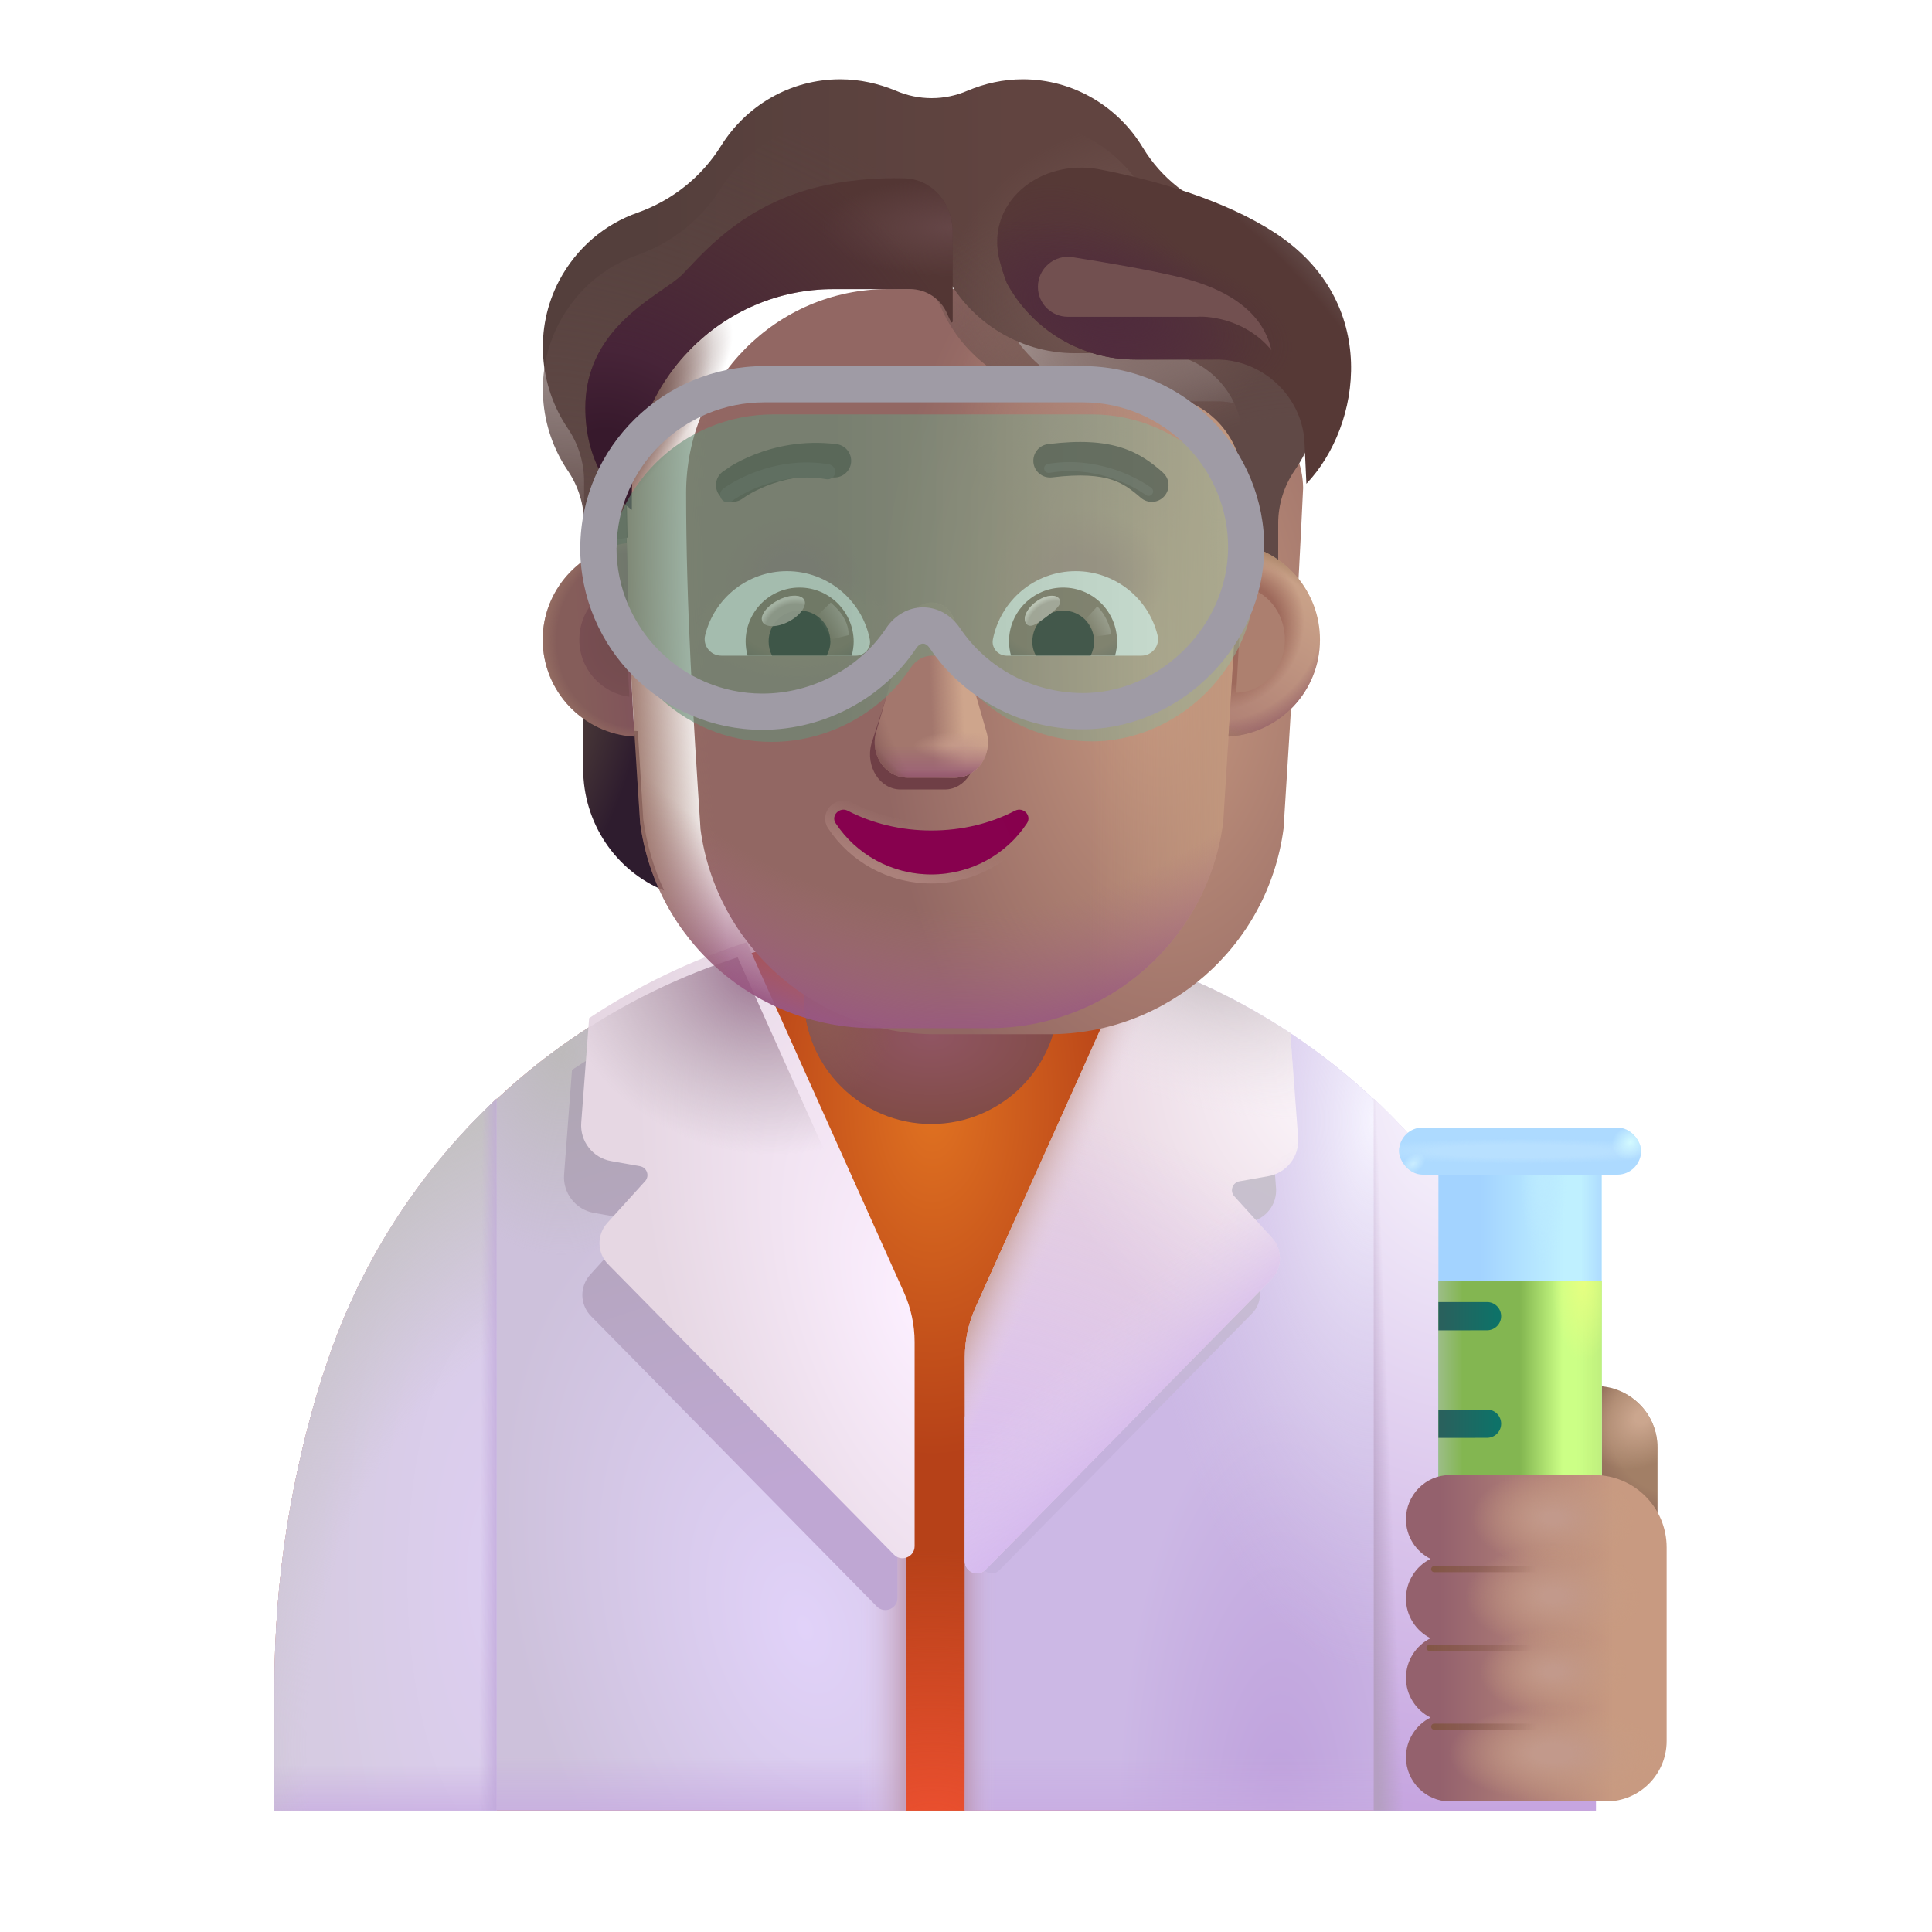 <svg fill="none" height="32" viewBox="0 0 32 32" width="32" xmlns="http://www.w3.org/2000/svg" xmlns:xlink="http://www.w3.org/1999/xlink"><filter id="a" color-interpolation-filters="sRGB" filterUnits="userSpaceOnUse" height="11.703" width="7.023" x="8.591" y="15.714"><feFlood flood-opacity="0" result="BackgroundImageFix"/><feBlend in="SourceGraphic" in2="BackgroundImageFix" mode="normal" result="shape"/><feGaussianBlur result="effect1_foregroundBlur_4002_2172" stdDeviation=".375"/></filter><filter id="b" color-interpolation-filters="sRGB" filterUnits="userSpaceOnUse" height="10.453" width="5.673" x="9.475" y="15.606"><feFlood flood-opacity="0" result="BackgroundImageFix"/><feBlend in="SourceGraphic" in2="BackgroundImageFix" mode="normal" result="shape"/><feColorMatrix in="SourceAlpha" result="hardAlpha" type="matrix" values="0 0 0 0 0 0 0 0 0 0 0 0 0 0 0 0 0 0 127 0"/><feOffset dx=".15" dy="-.25"/><feGaussianBlur stdDeviation=".5"/><feComposite in2="hardAlpha" k2="-1" k3="1" operator="arithmetic"/><feColorMatrix type="matrix" values="0 0 0 0 0.831 0 0 0 0 0.722 0 0 0 0 0.941 0 0 0 1 0"/><feBlend in2="shape" mode="normal" result="effect1_innerShadow_4002_2172"/></filter><filter id="c" color-interpolation-filters="sRGB" filterUnits="userSpaceOnUse" height="10.529" width="6.388" x="15.499" y="16.28"><feFlood flood-opacity="0" result="BackgroundImageFix"/><feBlend in="SourceGraphic" in2="BackgroundImageFix" mode="normal" result="shape"/><feGaussianBlur result="effect1_foregroundBlur_4002_2172" stdDeviation=".375"/></filter><filter id="d" color-interpolation-filters="sRGB" filterUnits="userSpaceOnUse" height=".781" width="4.008" x="23.173" y="18.675"><feFlood flood-opacity="0" result="BackgroundImageFix"/><feBlend in="SourceGraphic" in2="BackgroundImageFix" mode="normal" result="shape"/><feColorMatrix in="SourceAlpha" result="hardAlpha" type="matrix" values="0 0 0 0 0 0 0 0 0 0 0 0 0 0 0 0 0 0 127 0"/><feOffset/><feGaussianBlur stdDeviation=".125"/><feComposite in2="hardAlpha" k2="-1" k3="1" operator="arithmetic"/><feColorMatrix type="matrix" values="0 0 0 0 0.675 0 0 0 0 0.796 0 0 0 0 0.949 0 0 0 1 0"/><feBlend in2="shape" mode="normal" result="effect1_innerShadow_4002_2172"/></filter><filter id="e" color-interpolation-filters="sRGB" filterUnits="userSpaceOnUse" height="5.556" width="4.468" x="23.137" y="24.431"><feFlood flood-opacity="0" result="BackgroundImageFix"/><feBlend in="SourceGraphic" in2="BackgroundImageFix" mode="normal" result="shape"/><feColorMatrix in="SourceAlpha" result="hardAlpha" type="matrix" values="0 0 0 0 0 0 0 0 0 0 0 0 0 0 0 0 0 0 127 0"/><feOffset dx=".15" dy="-.15"/><feGaussianBlur stdDeviation=".5"/><feComposite in2="hardAlpha" k2="-1" k3="1" operator="arithmetic"/><feColorMatrix type="matrix" values="0 0 0 0 0.455 0 0 0 0 0.314 0 0 0 0 0.267 0 0 0 1 0"/><feBlend in2="shape" mode="normal" result="effect1_innerShadow_4002_2172"/></filter><filter id="f" color-interpolation-filters="sRGB" filterUnits="userSpaceOnUse" height=".3" width="2.097" x="23.604" y="25.84"><feFlood flood-opacity="0" result="BackgroundImageFix"/><feBlend in="SourceGraphic" in2="BackgroundImageFix" mode="normal" result="shape"/><feGaussianBlur result="effect1_foregroundBlur_4002_2172" stdDeviation=".05"/></filter><filter id="g" color-interpolation-filters="sRGB" filterUnits="userSpaceOnUse" height=".3" width="2.097" x="23.526" y="27.144"><feFlood flood-opacity="0" result="BackgroundImageFix"/><feBlend in="SourceGraphic" in2="BackgroundImageFix" mode="normal" result="shape"/><feGaussianBlur result="effect1_foregroundBlur_4002_2172" stdDeviation=".05"/></filter><filter id="h" color-interpolation-filters="sRGB" filterUnits="userSpaceOnUse" height=".3" width="2.097" x="23.604" y="28.449"><feFlood flood-opacity="0" result="BackgroundImageFix"/><feBlend in="SourceGraphic" in2="BackgroundImageFix" mode="normal" result="shape"/><feGaussianBlur result="effect1_foregroundBlur_4002_2172" stdDeviation=".05"/></filter><filter id="i" color-interpolation-filters="sRGB" filterUnits="userSpaceOnUse" height="12.442" width="11.22" x="10.362" y="4.688"><feFlood flood-opacity="0" result="BackgroundImageFix"/><feBlend in="SourceGraphic" in2="BackgroundImageFix" mode="normal" result="shape"/><feColorMatrix in="SourceAlpha" result="hardAlpha" type="matrix" values="0 0 0 0 0 0 0 0 0 0 0 0 0 0 0 0 0 0 127 0"/><feOffset dx="1"/><feGaussianBlur stdDeviation=".7"/><feComposite in2="hardAlpha" k2="-1" k3="1" operator="arithmetic"/><feColorMatrix type="matrix" values="0 0 0 0 0.584 0 0 0 0 0.427 0 0 0 0 0.376 0 0 0 1 0"/><feBlend in2="shape" mode="normal" result="effect1_innerShadow_4002_2172"/><feColorMatrix in="SourceAlpha" result="hardAlpha" type="matrix" values="0 0 0 0 0 0 0 0 0 0 0 0 0 0 0 0 0 0 127 0"/><feOffset dy=".1"/><feGaussianBlur stdDeviation=".2"/><feComposite in2="hardAlpha" k2="-1" k3="1" operator="arithmetic"/><feColorMatrix type="matrix" values="0 0 0 0 0.42 0 0 0 0 0.251 0 0 0 0 0.263 0 0 0 1 0"/><feBlend in2="effect1_innerShadow_4002_2172" mode="normal" result="effect2_innerShadow_4002_2172"/></filter><filter id="j" color-interpolation-filters="sRGB" filterUnits="userSpaceOnUse" height="4.9" width="3.747" x="13.41" y="9.176"><feFlood flood-opacity="0" result="BackgroundImageFix"/><feBlend in="SourceGraphic" in2="BackgroundImageFix" mode="normal" result="shape"/><feGaussianBlur result="effect1_foregroundBlur_4002_2172" stdDeviation=".5"/></filter><filter id="k" color-interpolation-filters="sRGB" filterUnits="userSpaceOnUse" height="3.3" width="2.277" x="14.287" y="9.78"><feFlood flood-opacity="0" result="BackgroundImageFix"/><feBlend in="SourceGraphic" in2="BackgroundImageFix" mode="normal" result="shape"/><feGaussianBlur result="effect1_foregroundBlur_4002_2172" stdDeviation=".1"/></filter><filter id="l" color-interpolation-filters="sRGB" filterUnits="userSpaceOnUse" height="1.573" width="3.718" x="13.566" y="13.16"><feFlood flood-opacity="0" result="BackgroundImageFix"/><feBlend in="SourceGraphic" in2="BackgroundImageFix" mode="normal" result="shape"/><feGaussianBlur result="effect1_foregroundBlur_4002_2172" stdDeviation=".05"/></filter><filter id="m" color-interpolation-filters="sRGB" filterUnits="userSpaceOnUse" height="8.357" width="12.873" x="8.989" y="1.512"><feFlood flood-opacity="0" result="BackgroundImageFix"/><feBlend in="SourceGraphic" in2="BackgroundImageFix" mode="normal" result="shape"/><feColorMatrix in="SourceAlpha" result="hardAlpha" type="matrix" values="0 0 0 0 0 0 0 0 0 0 0 0 0 0 0 0 0 0 127 0"/><feOffset dy="-.5"/><feGaussianBlur stdDeviation=".625"/><feComposite in2="hardAlpha" k2="-1" k3="1" operator="arithmetic"/><feColorMatrix type="matrix" values="0 0 0 0 0.267 0 0 0 0 0.153 0 0 0 0 0.184 0 0 0 1 0"/><feBlend in2="shape" mode="normal" result="effect1_innerShadow_4002_2172"/><feColorMatrix in="SourceAlpha" result="hardAlpha" type="matrix" values="0 0 0 0 0 0 0 0 0 0 0 0 0 0 0 0 0 0 127 0"/><feOffset dy="-.2"/><feGaussianBlur stdDeviation=".2"/><feComposite in2="hardAlpha" k2="-1" k3="1" operator="arithmetic"/><feColorMatrix type="matrix" values="0 0 0 0 0.259 0 0 0 0 0.133 0 0 0 0 0.173 0 0 0 1 0"/><feBlend in2="effect1_innerShadow_4002_2172" mode="normal" result="effect2_innerShadow_4002_2172"/></filter><filter id="n" color-interpolation-filters="sRGB" filterUnits="userSpaceOnUse" height="1.19" width="2.339" x="17.015" y="7.32"><feFlood flood-opacity="0" result="BackgroundImageFix"/><feBlend in="SourceGraphic" in2="BackgroundImageFix" mode="normal" result="shape"/><feColorMatrix in="SourceAlpha" result="hardAlpha" type="matrix" values="0 0 0 0 0 0 0 0 0 0 0 0 0 0 0 0 0 0 127 0"/><feOffset dx=".1" dy="-.2"/><feGaussianBlur stdDeviation=".125"/><feComposite in2="hardAlpha" k2="-1" k3="1" operator="arithmetic"/><feColorMatrix type="matrix" values="0 0 0 0 0.243 0 0 0 0 0.122 0 0 0 0 0.2 0 0 0 1 0"/><feBlend in2="shape" mode="normal" result="effect1_innerShadow_4002_2172"/></filter><filter id="o" color-interpolation-filters="sRGB" filterUnits="userSpaceOnUse" height="1.176" width="2.339" x="11.758" y="7.335"><feFlood flood-opacity="0" result="BackgroundImageFix"/><feBlend in="SourceGraphic" in2="BackgroundImageFix" mode="normal" result="shape"/><feColorMatrix in="SourceAlpha" result="hardAlpha" type="matrix" values="0 0 0 0 0 0 0 0 0 0 0 0 0 0 0 0 0 0 127 0"/><feOffset dx=".1" dy="-.2"/><feGaussianBlur stdDeviation=".125"/><feComposite in2="hardAlpha" k2="-1" k3="1" operator="arithmetic"/><feColorMatrix type="matrix" values="0 0 0 0 0.243 0 0 0 0 0.122 0 0 0 0 0.2 0 0 0 1 0"/><feBlend in2="shape" mode="normal" result="effect1_innerShadow_4002_2172"/></filter><filter id="p" color-interpolation-filters="sRGB" filterUnits="userSpaceOnUse" height="5.992" width="6.584" x="9.345" y="2.601"><feFlood flood-opacity="0" result="BackgroundImageFix"/><feBlend in="SourceGraphic" in2="BackgroundImageFix" mode="normal" result="shape"/><feColorMatrix in="SourceAlpha" result="hardAlpha" type="matrix" values="0 0 0 0 0 0 0 0 0 0 0 0 0 0 0 0 0 0 127 0"/><feOffset dx=".1" dy=".1"/><feGaussianBlur stdDeviation=".1"/><feComposite in2="hardAlpha" k2="-1" k3="1" operator="arithmetic"/><feColorMatrix type="matrix" values="0 0 0 0 0.365 0 0 0 0 0.286 0 0 0 0 0.271 0 0 0 1 0"/><feBlend in2="shape" mode="normal" result="effect1_innerShadow_4002_2172"/><feGaussianBlur result="effect2_foregroundBlur_4002_2172" stdDeviation=".125"/></filter><filter id="q" color-interpolation-filters="sRGB" filterUnits="userSpaceOnUse" height="5.986" width="7.112" x="15.267" y="2.775"><feFlood flood-opacity="0" result="BackgroundImageFix"/><feBlend in="SourceGraphic" in2="BackgroundImageFix" mode="normal" result="shape"/><feColorMatrix in="SourceAlpha" result="hardAlpha" type="matrix" values="0 0 0 0 0 0 0 0 0 0 0 0 0 0 0 0 0 0 127 0"/><feOffset dx="1" dy="-.5"/><feGaussianBlur stdDeviation=".5"/><feComposite in2="hardAlpha" k2="-1" k3="1" operator="arithmetic"/><feColorMatrix type="matrix" values="0 0 0 0 0.282 0 0 0 0 0.169 0 0 0 0 0.188 0 0 0 1 0"/><feBlend in2="shape" mode="normal" result="effect1_innerShadow_4002_2172"/><feGaussianBlur result="effect2_foregroundBlur_4002_2172" stdDeviation=".125"/></filter><filter id="r" color-interpolation-filters="sRGB" filterUnits="userSpaceOnUse" height=".696" width=".787" x="16.874" y="9.769"><feFlood flood-opacity="0" result="BackgroundImageFix"/><feBlend in="SourceGraphic" in2="BackgroundImageFix" mode="normal" result="shape"/><feGaussianBlur result="effect1_foregroundBlur_4002_2172" stdDeviation=".05"/></filter><filter id="s" color-interpolation-filters="sRGB" filterUnits="userSpaceOnUse" height=".913" width=".891" x="17.713" y="9.844"><feFlood flood-opacity="0" result="BackgroundImageFix"/><feBlend in="SourceGraphic" in2="BackgroundImageFix" mode="normal" result="shape"/><feGaussianBlur result="effect1_foregroundBlur_4002_2172" stdDeviation=".1"/></filter><filter id="t" color-interpolation-filters="sRGB" filterUnits="userSpaceOnUse" height="1.04" width=".986" x="13.271" y="9.78"><feFlood flood-opacity="0" result="BackgroundImageFix"/><feBlend in="SourceGraphic" in2="BackgroundImageFix" mode="normal" result="shape"/><feGaussianBlur result="effect1_foregroundBlur_4002_2172" stdDeviation=".1"/></filter><filter id="u" color-interpolation-filters="sRGB" filterUnits="userSpaceOnUse" height=".705" width=".913" x="12.516" y="9.761"><feFlood flood-opacity="0" result="BackgroundImageFix"/><feBlend in="SourceGraphic" in2="BackgroundImageFix" mode="normal" result="shape"/><feGaussianBlur result="effect1_foregroundBlur_4002_2172" stdDeviation=".05"/></filter><filter id="v" color-interpolation-filters="sRGB" filterUnits="userSpaceOnUse" height="2.379" width="1.329" x="9.345" y="9.411"><feFlood flood-opacity="0" result="BackgroundImageFix"/><feBlend in="SourceGraphic" in2="BackgroundImageFix" mode="normal" result="shape"/><feGaussianBlur result="effect1_foregroundBlur_4002_2172" stdDeviation=".125"/></filter><filter id="w" color-interpolation-filters="sRGB" filterUnits="userSpaceOnUse" height="2.758" width="1.806" x="19.976" y="9.215"><feFlood flood-opacity="0" result="BackgroundImageFix"/><feBlend in="SourceGraphic" in2="BackgroundImageFix" mode="normal" result="shape"/><feGaussianBlur result="effect1_foregroundBlur_4002_2172" stdDeviation=".25"/></filter><filter id="x" color-interpolation-filters="sRGB" filterUnits="userSpaceOnUse" height=".96" width="2.205" x="11.777" y="7.509"><feFlood flood-opacity="0" result="BackgroundImageFix"/><feBlend in="SourceGraphic" in2="BackgroundImageFix" mode="normal" result="shape"/><feGaussianBlur result="effect1_foregroundBlur_4002_2172" stdDeviation=".075"/></filter><filter id="y" color-interpolation-filters="sRGB" filterUnits="userSpaceOnUse" height=".86" width="2.105" x="17.144" y="7.504"><feFlood flood-opacity="0" result="BackgroundImageFix"/><feBlend in="SourceGraphic" in2="BackgroundImageFix" mode="normal" result="shape"/><feGaussianBlur result="effect1_foregroundBlur_4002_2172" stdDeviation=".075"/></filter><filter id="z" color-interpolation-filters="sRGB" filterUnits="userSpaceOnUse" height="3.046" width="5.367" x="16.442" y="3.503"><feFlood flood-opacity="0" result="BackgroundImageFix"/><feBlend in="SourceGraphic" in2="BackgroundImageFix" mode="normal" result="shape"/><feGaussianBlur result="effect1_foregroundBlur_4002_2172" stdDeviation=".375"/></filter><filter id="A" color-interpolation-filters="sRGB" filterUnits="userSpaceOnUse" height="5.624" width="10.729" x="10.061" y="6.464"><feFlood flood-opacity="0" result="BackgroundImageFix"/><feBlend in="SourceGraphic" in2="BackgroundImageFix" mode="normal" result="shape"/><feColorMatrix in="SourceAlpha" result="hardAlpha" type="matrix" values="0 0 0 0 0 0 0 0 0 0 0 0 0 0 0 0 0 0 127 0"/><feOffset dy=".4"/><feGaussianBlur stdDeviation=".1"/><feComposite in2="hardAlpha" k2="-1" k3="1" operator="arithmetic"/><feColorMatrix type="matrix" values="0 0 0 0 0.235 0 0 0 0 0.239 0 0 0 0 0.231 0 0 0 1 0"/><feBlend in2="shape" mode="normal" result="effect1_innerShadow_4002_2172"/></filter><filter id="B" color-interpolation-filters="sRGB" filterUnits="userSpaceOnUse" height="6.324" width="11.479" x="9.611" y="5.964"><feFlood flood-opacity="0" result="BackgroundImageFix"/><feBlend in="SourceGraphic" in2="BackgroundImageFix" mode="normal" result="shape"/><feColorMatrix in="SourceAlpha" result="hardAlpha" type="matrix" values="0 0 0 0 0 0 0 0 0 0 0 0 0 0 0 0 0 0 127 0"/><feOffset dy="-.2"/><feGaussianBlur stdDeviation=".1"/><feComposite in2="hardAlpha" k2="-1" k3="1" operator="arithmetic"/><feColorMatrix type="matrix" values="0 0 0 0 0.541 0 0 0 0 0.494 0 0 0 0 0.592 0 0 0 1 0"/><feBlend in2="shape" mode="normal" result="effect1_innerShadow_4002_2172"/><feColorMatrix in="SourceAlpha" result="hardAlpha" type="matrix" values="0 0 0 0 0 0 0 0 0 0 0 0 0 0 0 0 0 0 127 0"/><feOffset dx="-.15" dy=".1"/><feGaussianBlur stdDeviation=".125"/><feComposite in2="hardAlpha" k2="-1" k3="1" operator="arithmetic"/><feColorMatrix type="matrix" values="0 0 0 0 0.761 0 0 0 0 0.753 0 0 0 0 0.776 0 0 0 1 0"/><feBlend in2="effect1_innerShadow_4002_2172" mode="normal" result="effect2_innerShadow_4002_2172"/></filter><linearGradient id="C"><stop offset=".006" stop-color="#ccc"/><stop offset="1" stop-color="#e6e6e6"/></linearGradient><linearGradient id="D" gradientUnits="userSpaceOnUse" x1="8.23" x2="22.659" xlink:href="#C" y1="15.326" y2="15.326"/><linearGradient id="E" gradientUnits="userSpaceOnUse" x1="8.23" x2="22.659" xlink:href="#C" y1="15.296" y2="15.296"/><radialGradient id="F" cx="0" cy="0" gradientTransform="matrix(0 5.812 -3.3 0 15.446 18.316)" gradientUnits="userSpaceOnUse" r="1"><stop offset="0" stop-color="#e07221"/><stop offset="1" stop-color="#b64118"/></radialGradient><radialGradient id="G" cx="0" cy="0" gradientTransform="matrix(0 -4.656 6.934 0 15.446 30.316)" gradientUnits="userSpaceOnUse" r="1"><stop offset="0" stop-color="#ed5030"/><stop offset="1" stop-color="#ed5030" stop-opacity="0"/></radialGradient><radialGradient id="H" cx="0" cy="0" gradientTransform="matrix(-4.437 1.469 -2.382 -7.196 13.333 26.972)" gradientUnits="userSpaceOnUse" r="1"><stop offset="0" stop-color="#e1d2f9"/><stop offset="1" stop-color="#cdc1db"/></radialGradient><linearGradient id="I"><stop offset="0" stop-color="#c7aae2"/><stop offset="1" stop-color="#c7aae2" stop-opacity="0"/></linearGradient><linearGradient id="J" gradientUnits="userSpaceOnUse" x1="11.239" x2="11.239" xlink:href="#I" y1="30.41" y2="29.097"/><linearGradient id="K" gradientUnits="userSpaceOnUse" x1="15.177" x2="14.208" y1="29.097" y2="29.097"><stop offset=".129" stop-color="#be9bb3"/><stop offset="1" stop-color="#e2d2f8" stop-opacity="0"/></linearGradient><radialGradient id="L" cx="0" cy="0" gradientTransform="matrix(0 3.375 -2.574 0 9.302 17.41)" gradientUnits="userSpaceOnUse" r="1"><stop offset="0" stop-color="#bdbabb"/><stop offset="1" stop-color="#bdbabb" stop-opacity="0"/></radialGradient><radialGradient id="M" cx="0" cy="0" gradientTransform="matrix(0 -7.151 2.718 0 21.206 30.285)" gradientUnits="userSpaceOnUse" r="1"><stop offset="0" stop-color="#bea0dc"/><stop offset="1" stop-color="#ccb8e5"/></radialGradient><radialGradient id="N" cx="0" cy="0" gradientTransform="matrix(0 9.156 -3.938 0 22.771 18.535)" gradientUnits="userSpaceOnUse" r="1"><stop offset="0" stop-color="#f6f4ff"/><stop offset="1" stop-color="#d7ccea" stop-opacity="0"/></radialGradient><linearGradient id="O" gradientUnits="userSpaceOnUse" x1="19.74" x2="19.74" xlink:href="#I" y1="30.41" y2="29.097"/><linearGradient id="P" gradientUnits="userSpaceOnUse" x1="15.802" x2="16.505" y1="27.972" y2="27.972"><stop offset="0" stop-color="#b28598"/><stop offset="1" stop-color="#d1bee7" stop-opacity="0"/></linearGradient><linearGradient id="Q" gradientUnits="userSpaceOnUse" x1="10.677" x2="12.896" y1="17.941" y2="24.628"><stop offset="0" stop-color="#b0a6b5"/><stop offset="1" stop-color="#bfa7d3"/></linearGradient><radialGradient id="R" cx="0" cy="0" gradientTransform="matrix(-3.728 1.313 -2.697 -7.66 14.999 21.91)" gradientUnits="userSpaceOnUse" r="1"><stop offset="0" stop-color="#fcefff"/><stop offset="1" stop-color="#e6d7e3"/></radialGradient><linearGradient id="S" gradientUnits="userSpaceOnUse" x1="20.45" x2="18.099" y1="18.97" y2="23.671"><stop offset="0" stop-color="#c8c2cc"/><stop offset="1" stop-color="#c5b2dd"/></linearGradient><radialGradient id="T" cx="0" cy="0" gradientTransform="matrix(-3.748 3.719 -3.748 -3.777 22.49 17.691)" gradientUnits="userSpaceOnUse" r="1"><stop offset="0" stop-color="#fffbff"/><stop offset="1" stop-color="#e6d2de"/></radialGradient><radialGradient id="U" cx="0" cy="0" gradientTransform="matrix(3.625 -7.469 10.07 4.887 16.74 26.222)" gradientUnits="userSpaceOnUse" r="1"><stop offset="0" stop-color="#d8bbf3"/><stop offset=".93" stop-color="#d8bbf3" stop-opacity="0"/></radialGradient><radialGradient id="V" cx="0" cy="0" gradientTransform="matrix(-.734 2.187 -3.935 -1.321 19.943 15.988)" gradientUnits="userSpaceOnUse" r="1"><stop offset=".073" stop-color="#cec5ca"/><stop offset="1" stop-color="#ece2e9" stop-opacity="0"/></radialGradient><linearGradient id="W" gradientUnits="userSpaceOnUse" x1="18.958" x2="17.552" y1="24.097" y2="22.597"><stop offset="0" stop-color="#d2b4ed"/><stop offset="1" stop-color="#e2d2ee" stop-opacity="0"/></linearGradient><linearGradient id="X" gradientUnits="userSpaceOnUse" x1="17.146" x2="17.974" y1="18.878" y2="19.222"><stop offset=".081" stop-color="#c79f97"/><stop offset="1" stop-color="#e7d3df" stop-opacity="0"/></linearGradient><radialGradient id="Y" cx="0" cy="0" gradientTransform="matrix(-2.958 0 0 -8.599 8.226 26.112)" gradientUnits="userSpaceOnUse" r="1"><stop offset="0" stop-color="#ddcef1"/><stop offset="1" stop-color="#d6cbe2"/></radialGradient><linearGradient id="Z" gradientUnits="userSpaceOnUse" x1="6.567" x2="6.567" xlink:href="#I" y1="30.352" y2="29.219"/><radialGradient id="aa" cx="0" cy="0" gradientTransform="matrix(-7.517 0 0 -10.82 10.005 28.968)" gradientUnits="userSpaceOnUse" r="1"><stop offset=".656" stop-color="#c4c1c3" stop-opacity="0"/><stop offset="1" stop-color="#c4c1c3"/></radialGradient><linearGradient id="ab" gradientUnits="userSpaceOnUse" x1="8.38" x2="7.935" y1="29.386" y2="29.384"><stop offset=".175" stop-color="#bfa6da"/><stop offset="1" stop-color="#c0a9d9" stop-opacity="0"/></linearGradient><radialGradient id="ac" cx="0" cy="0" gradientTransform="matrix(-1 2.844 -3.217 -1.131 12.552 16.066)" gradientUnits="userSpaceOnUse" r="1"><stop offset=".058" stop-color="#a27d98"/><stop offset="1" stop-color="#aa9fa6" stop-opacity="0"/></radialGradient><radialGradient id="ad" cx="0" cy="0" gradientTransform="matrix(.416 12.109 -8.525 .293 24.177 17.878)" gradientUnits="userSpaceOnUse" r="1"><stop offset="0" stop-color="#faf8fe"/><stop offset="1" stop-color="#c6a5e0"/></radialGradient><linearGradient id="ae" gradientUnits="userSpaceOnUse" x1="22.753" x2="23.162" y1="27.66" y2="27.644"><stop offset="0" stop-color="#b59fc2"/><stop offset="1" stop-color="#b59fc2" stop-opacity="0"/></linearGradient><radialGradient id="af" cx="0" cy="0" gradientTransform="matrix(0 1.923 -3.15 0 15.426 17.172)" gradientUnits="userSpaceOnUse" r="1"><stop offset="0" stop-color="#905562"/><stop offset="1" stop-color="#7b483d"/></radialGradient><radialGradient id="ag" cx="0" cy="0" gradientTransform="matrix(0 1.453 -1.203 0 13.666 16.765)" gradientUnits="userSpaceOnUse" r="1"><stop offset="0" stop-color="#8d5a53"/><stop offset="1" stop-color="#8d5a53" stop-opacity="0"/></radialGradient><radialGradient id="ah" cx="0" cy="0" gradientTransform="matrix(-2.039 1.394 -1.369 -2.003 27.808 23.62)" gradientUnits="userSpaceOnUse" r="1"><stop offset=".464" stop-color="#a27f66"/><stop offset="1" stop-color="#6f4745"/></radialGradient><radialGradient id="ai" cx="0" cy="0" gradientTransform="matrix(.804 -.613 .47 .616 27.206 23.466)" gradientUnits="userSpaceOnUse" r="1"><stop offset=".132" stop-color="#cba68e"/><stop offset="1" stop-color="#cba68e" stop-opacity="0"/></radialGradient><linearGradient id="aj" gradientUnits="userSpaceOnUse" x1="23.825" x2="26.529" y1="20.847" y2="20.847"><stop offset=".253" stop-color="#a3d3ff"/><stop offset=".773" stop-color="#bff0ff"/></linearGradient><linearGradient id="ak" gradientUnits="userSpaceOnUse" x1="26.529" x2="26.18" y1="20.831" y2="20.831"><stop offset="0" stop-color="#aedcff"/><stop offset="1" stop-color="#aedcff" stop-opacity="0"/></linearGradient><radialGradient id="al" cx="0" cy="0" gradientTransform="matrix(0 1.547 -.394 0 25.571 19.378)" gradientUnits="userSpaceOnUse" r="1"><stop offset="0" stop-color="#bcebff"/><stop offset="1" stop-color="#bcebff" stop-opacity="0"/></radialGradient><radialGradient id="am" cx="0" cy="0" gradientTransform="matrix(-2.918 0 0 -.207 25.177 19.066)" gradientUnits="userSpaceOnUse" r="1"><stop offset=".496" stop-color="#b8e0ff"/><stop offset="1" stop-color="#b8e0ff" stop-opacity="0"/></radialGradient><radialGradient id="an" cx="0" cy="0" gradientTransform="matrix(-.285 .148 -.126 -.242 27.005 18.918)" gradientUnits="userSpaceOnUse" r="1"><stop offset="0" stop-color="#d3faff"/><stop offset="1" stop-color="#d3faff" stop-opacity="0"/></radialGradient><radialGradient id="ao" cx="0" cy="0" gradientTransform="matrix(-.18 .133 -.088 -.119 23.407 19.277)" gradientUnits="userSpaceOnUse" r="1"><stop offset="0" stop-color="#caedff"/><stop offset="1" stop-color="#caedff" stop-opacity="0"/></radialGradient><linearGradient id="ap" gradientUnits="userSpaceOnUse" x1="26.529" x2="25.177" y1="23.16" y2="23.16"><stop offset=".477" stop-color="#ccff86"/><stop offset="1" stop-color="#83b651"/></linearGradient><linearGradient id="aq" gradientUnits="userSpaceOnUse" x1="26.529" x2="26.129" y1="23.308" y2="23.308"><stop offset="0" stop-color="#c0f07e"/><stop offset="1" stop-color="#c0f07e" stop-opacity="0"/></linearGradient><linearGradient id="ar" gradientUnits="userSpaceOnUse" x1="23.696" x2="24.227" y1="23.308" y2="23.308"><stop offset="0" stop-color="#a4c098"/><stop offset="1" stop-color="#a4c098" stop-opacity="0"/></linearGradient><radialGradient id="as" cx="0" cy="0" gradientTransform="matrix(0 1.344 -.516 0 26.227 21.222)" gradientUnits="userSpaceOnUse" r="1"><stop offset="0" stop-color="#e6ff81"/><stop offset="1" stop-color="#e6ff81" stop-opacity="0"/></radialGradient><linearGradient id="at"><stop offset="0" stop-color="#0e7268"/><stop offset="1" stop-color="#29615d"/></linearGradient><linearGradient id="au" gradientUnits="userSpaceOnUse" x1="24.782" x2="23.892" xlink:href="#at" y1="21.8" y2="21.8"/><linearGradient id="av" gradientUnits="userSpaceOnUse" x1="24.782" x2="23.892" xlink:href="#at" y1="23.581" y2="23.581"/><linearGradient id="aw" gradientUnits="userSpaceOnUse" x1="27.165" x2="23.137" y1="28.05" y2="28.05"><stop offset=".146" stop-color="#c89a81"/><stop offset=".861" stop-color="#94616d"/></linearGradient><radialGradient id="ax" cx="0" cy="0" gradientTransform="matrix(0 .802 -1.354 0 25.574 25.292)" gradientUnits="userSpaceOnUse" r="1"><stop offset=".106" stop-color="#c2998b"/><stop offset="1" stop-color="#c99e80" stop-opacity="0"/></radialGradient><linearGradient id="ay"><stop offset=".109" stop-color="#c2998b"/><stop offset="1" stop-color="#c99e80" stop-opacity="0"/></linearGradient><radialGradient id="az" cx="0" cy="0" gradientTransform="matrix(0 .859 -1.452 0 25.574 26.587)" gradientUnits="userSpaceOnUse" r="1" xlink:href="#ay"/><radialGradient id="aA" cx="0" cy="0" gradientTransform="matrix(0 .719 -1.214 0 25.574 27.837)" gradientUnits="userSpaceOnUse" r="1" xlink:href="#ay"/><radialGradient id="aB" cx="0" cy="0" gradientTransform="matrix(0 .799 -1.727 0 25.574 29.188)" gradientUnits="userSpaceOnUse" r="1"><stop offset=".186" stop-color="#c2998b"/><stop offset="1" stop-color="#c99e80" stop-opacity="0"/></radialGradient><linearGradient id="aC"><stop offset="0" stop-color="#835646"/><stop offset="1" stop-color="#835646" stop-opacity="0"/></linearGradient><linearGradient id="aD" gradientUnits="userSpaceOnUse" x1="23.754" x2="25.463" xlink:href="#aC" y1="26.068" y2="26.068"/><linearGradient id="aE" gradientUnits="userSpaceOnUse" x1="23.676" x2="25.385" xlink:href="#aC" y1="27.373" y2="27.373"/><linearGradient id="aF" gradientUnits="userSpaceOnUse" x1="23.754" x2="25.463" xlink:href="#aC" y1="28.677" y2="28.677"/><radialGradient id="aG" cx="0" cy="0" gradientTransform="matrix(.749 2.02 -2.399 .889 20.179 11.801)" gradientUnits="userSpaceOnUse" r="1"><stop offset=".215" stop-color="#493b3b"/><stop offset="1" stop-color="#311f2c"/></radialGradient><radialGradient id="aH" cx="0" cy="0" gradientTransform="matrix(1.476 .464 -1.432 4.555 9.369 12.291)" gradientUnits="userSpaceOnUse" r="1"><stop offset="0" stop-color="#4c3c39"/><stop offset=".746" stop-color="#2e1c2e"/></radialGradient><radialGradient id="aI" cx="0" cy="0" gradientTransform="matrix(-4.705 0 0 -8.323 18.233 10.859)" gradientUnits="userSpaceOnUse" r="1"><stop offset="0" stop-color="#c89980"/><stop offset="1" stop-color="#926763"/></radialGradient><radialGradient id="aJ" cx="0" cy="0" gradientTransform="matrix(-1.743 2.883 -2.38 -1.439 17.853 5.88)" gradientUnits="userSpaceOnUse" r="1"><stop offset=".078" stop-color="#af887b"/><stop offset="1" stop-color="#af887b" stop-opacity="0"/></radialGradient><linearGradient id="aK" gradientUnits="userSpaceOnUse" x1="20.583" x2="18.054" y1="12.545" y2="12.545"><stop offset="0" stop-color="#c2987e"/><stop offset="1" stop-color="#c2987e" stop-opacity="0"/></linearGradient><radialGradient id="aL" cx="0" cy="0" gradientTransform="matrix(0 12.381 -10.253 0 15.985 4.989)" gradientUnits="userSpaceOnUse" r="1"><stop offset=".817" stop-color="#a66f7b" stop-opacity="0"/><stop offset=".998" stop-color="#985682"/></radialGradient><radialGradient id="aM" cx="0" cy="0" gradientTransform="matrix(0 -1.148 1.421 0 17.873 9.546)" gradientUnits="userSpaceOnUse" r="1"><stop offset=".325" stop-color="#ab7872"/><stop offset="1" stop-color="#ab7872" stop-opacity="0"/></radialGradient><radialGradient id="aN" cx="0" cy="0" gradientTransform="matrix(.004 -1.094 1.191 .004 13.125 9.593)" gradientUnits="userSpaceOnUse" r="1"><stop offset=".378" stop-color="#8f5d66"/><stop offset="1" stop-color="#8f5d66" stop-opacity="0"/></radialGradient><radialGradient id="aO" cx="0" cy="0" gradientTransform="matrix(-8.496 .536 -1.37 -21.703 18.858 11.847)" gradientUnits="userSpaceOnUse" r="1"><stop offset=".836" stop-color="#987064" stop-opacity="0"/><stop offset="1" stop-color="#987064"/></radialGradient><radialGradient id="aP" cx="0" cy="0" gradientTransform="matrix(3.386 -2.916 .861 1 8.634 8.126)" gradientUnits="userSpaceOnUse" r="1"><stop offset=".539" stop-color="#63413d"/><stop offset="1" stop-color="#63413d" stop-opacity="0"/></radialGradient><radialGradient id="aQ" cx="0" cy="0" gradientTransform="matrix(-.235 2.497 -.998 -.094 20.97 7.942)" gradientUnits="userSpaceOnUse" r="1"><stop offset=".245" stop-color="#bf9980"/><stop offset="1" stop-color="#bf9980" stop-opacity="0"/></radialGradient><radialGradient id="aR" cx="0" cy="0" gradientTransform="matrix(0 .872 -1.673 0 13.21 10.364)" gradientUnits="userSpaceOnUse" r="1"><stop offset="0" stop-color="#9e7765"/><stop offset="1" stop-color="#9e7765" stop-opacity="0"/></radialGradient><linearGradient id="aS" gradientUnits="userSpaceOnUse" x1="16.264" x2="15.426" y1="11.675" y2="11.71"><stop offset=".36" stop-color="#cea58c"/><stop offset="1" stop-color="#cea58c" stop-opacity="0"/></linearGradient><radialGradient id="aT" cx="0" cy="0" gradientTransform="matrix(0 .244 -.767 0 15.892 12.361)" gradientUnits="userSpaceOnUse" r="1"><stop offset="0" stop-color="#c59a8a"/><stop offset="1" stop-color="#c59a8a" stop-opacity="0"/></radialGradient><linearGradient id="aU" gradientUnits="userSpaceOnUse" x1="15.426" x2="15.426" y1="12.815" y2="12.35"><stop offset="0" stop-color="#9c6376"/><stop offset="1" stop-color="#9c6376" stop-opacity="0"/></linearGradient><radialGradient id="aV" cx="0" cy="0" gradientTransform="matrix(-1.692 .75 -1.205 -2.719 16.008 11.792)" gradientUnits="userSpaceOnUse" r="1"><stop offset=".702" stop-color="#8a5f5c" stop-opacity="0"/><stop offset="1" stop-color="#744a4a"/><stop offset="1" stop-color="#8a5f5c"/></radialGradient><linearGradient id="aW" gradientUnits="userSpaceOnUse" x1="15.426" x2="15.426" y1="10.11" y2="10.656"><stop offset="0" stop-color="#a4786e"/><stop offset="1" stop-color="#a4786e" stop-opacity="0"/></linearGradient><linearGradient id="aX" gradientUnits="userSpaceOnUse" x1="15.841" x2="15.841" y1="12.952" y2="12.76"><stop offset="0" stop-color="#915468"/><stop offset="1" stop-color="#915468" stop-opacity="0"/></linearGradient><radialGradient id="aY" cx="0" cy="0" gradientTransform="matrix(-1.282 1.224 -1.766 -1.851 15.858 11.502)" gradientUnits="userSpaceOnUse" r="1"><stop offset=".888" stop-color="#835753" stop-opacity="0"/><stop offset="1" stop-color="#835753"/></radialGradient><linearGradient id="aZ" gradientUnits="userSpaceOnUse" x1="14.224" x2="14.543" y1="14.244" y2="13.41"><stop offset="0" stop-color="#ab817b"/><stop offset="1" stop-color="#ab817b" stop-opacity="0"/></linearGradient><radialGradient id="a0" cx="0" cy="0" gradientTransform="matrix(2.182 -1.073 4.316 8.779 14.935 14.483)" gradientUnits="userSpaceOnUse" r="1"><stop offset=".562" stop-color="#87014e"/><stop offset="1" stop-color="#87004d"/></radialGradient><linearGradient id="a1" gradientUnits="userSpaceOnUse" x1="22.278" x2="10.665" y1="5.197" y2="5.197"><stop offset=".471" stop-color="#614440"/><stop offset="1" stop-color="#543f3c"/></linearGradient><radialGradient id="a2" cx="0" cy="0" gradientTransform="matrix(2.741 -7.15 10.145 3.889 9.718 8.935)" gradientUnits="userSpaceOnUse" r="1"><stop offset="0" stop-color="#604946"/><stop offset="1" stop-color="#604946" stop-opacity="0"/></radialGradient><radialGradient id="a3" cx="0" cy="0" gradientTransform="matrix(-1.519 -6.554 9.3 -2.156 21.098 8.995)" gradientUnits="userSpaceOnUse" r="1"><stop offset=".303" stop-color="#604946"/><stop offset="1" stop-color="#604946" stop-opacity="0"/></radialGradient><radialGradient id="a4" cx="0" cy="0" gradientTransform="matrix(-1.132 -2.383 2.813 -1.336 18.655 4.705)" gradientUnits="userSpaceOnUse" r="1"><stop offset="0" stop-color="#765a55"/><stop offset="1" stop-color="#765a55" stop-opacity="0"/></radialGradient><radialGradient id="a5" cx="0" cy="0" gradientTransform="matrix(-2.201 0 0 -.817 15.679 3.668)" gradientUnits="userSpaceOnUse" r="1"><stop offset="0" stop-color="#654647"/><stop offset="1" stop-color="#654647" stop-opacity="0"/></radialGradient><radialGradient id="a6" cx="0" cy="0" gradientTransform="matrix(3.218 -5.095 5.645 3.565 9.995 7.61)" gradientUnits="userSpaceOnUse" r="1"><stop offset=".093" stop-color="#37192c"/><stop offset=".311" stop-color="#472438"/><stop offset="1" stop-color="#472438" stop-opacity="0"/></radialGradient><radialGradient id="a7" cx="0" cy="0" gradientTransform="matrix(3.515 -2.83 4.386 5.448 17.344 6.224)" gradientUnits="userSpaceOnUse" r="1"><stop offset="0" stop-color="#532c3f"/><stop offset=".445" stop-color="#532c3f" stop-opacity="0"/></radialGradient><radialGradient id="a8" cx="0" cy="0" gradientTransform="matrix(2.959 -2.648 4.848 5.417 18.059 7.482)" gradientUnits="userSpaceOnUse" r="1"><stop offset=".857" stop-color="#685351" stop-opacity="0"/><stop offset="1" stop-color="#685351"/></radialGradient><radialGradient id="a9" cx="0" cy="0" gradientTransform="matrix(3.225 .724 -.303 1.35 17.196 5.661)" gradientUnits="userSpaceOnUse" r="1"><stop offset="0" stop-color="#4f2b3c"/><stop offset="1" stop-color="#4f2b3c" stop-opacity="0"/></radialGradient><linearGradient id="ba"><stop offset=".802" stop-color="#7d574a"/><stop offset="1" stop-color="#694b43"/><stop offset="1" stop-color="#804d49"/><stop offset="1" stop-color="#664842"/></linearGradient><radialGradient id="bb" cx="0" cy="0" gradientTransform="matrix(0 .811 -1.29 0 17.608 10.209)" gradientUnits="userSpaceOnUse" r="1" xlink:href="#ba"/><linearGradient id="bc"><stop offset=".766" stop-color="#ffe6e2" stop-opacity="0"/><stop offset=".966" stop-color="#ffe6e2"/></linearGradient><radialGradient id="bd" cx="0" cy="0" gradientTransform="matrix(-.232 -.299 .411 -.319 17.38 10.293)" gradientUnits="userSpaceOnUse" r="1" xlink:href="#bc"/><linearGradient id="be"><stop offset="0" stop-color="#b4948d"/><stop offset="1" stop-color="#b4948d" stop-opacity="0"/></linearGradient><linearGradient id="bf" gradientUnits="userSpaceOnUse" x1="18.386" x2="18.072" xlink:href="#be" y1="10.263" y2="10.456"/><radialGradient id="bg" cx="0" cy="0" gradientTransform="matrix(0 .811 -1.291 0 13.244 10.209)" gradientUnits="userSpaceOnUse" r="1" xlink:href="#ba"/><linearGradient id="bh" gradientUnits="userSpaceOnUse" x1="13.988" x2="13.674" xlink:href="#be" y1="10.262" y2="10.456"/><radialGradient id="bi" cx="0" cy="0" gradientTransform="matrix(-.008 -.494 .594 -.009 12.957 10.428)" gradientUnits="userSpaceOnUse" r="1" xlink:href="#bc"/><linearGradient id="bj" gradientUnits="userSpaceOnUse" x1="21.862" x2="20.655" y1="10.024" y2="12.2"><stop offset="0" stop-color="#c9a188"/><stop offset="1" stop-color="#b08175"/></linearGradient><radialGradient id="bk" cx="0" cy="0" gradientTransform="matrix(.629 2.243 -2.14 .6 20.043 9.957)" gradientUnits="userSpaceOnUse" r="1"><stop offset=".856" stop-color="#9a676a" stop-opacity="0"/><stop offset="1" stop-color="#9a676a"/></radialGradient><radialGradient id="bl" cx="0" cy="0" gradientTransform="matrix(.788 -1.081 .906 .66 20.404 10.502)" gradientUnits="userSpaceOnUse" r="1"><stop offset=".664" stop-color="#9e6a5c"/><stop offset="1" stop-color="#9e6a5c" stop-opacity="0"/></radialGradient><radialGradient id="bm" cx="0" cy="0" gradientTransform="matrix(.587 -1.55 2.072 .784 20.518 10.674)" gradientUnits="userSpaceOnUse" r="1"><stop offset=".803" stop-color="#a47f62" stop-opacity="0"/><stop offset="1" stop-color="#a47f62"/></radialGradient><linearGradient id="bn" gradientUnits="userSpaceOnUse" x1="9.576" x2="11.034" y1="10.728" y2="10.601"><stop offset="0" stop-color="#855d5a"/><stop offset="1" stop-color="#7d4d5b"/></linearGradient><radialGradient id="bo" cx="0" cy="0" gradientTransform="matrix(-1.658 0 0 -1.852 10.51 10.598)" gradientUnits="userSpaceOnUse" r="1"><stop offset=".778" stop-color="#9d7667" stop-opacity="0"/><stop offset="1" stop-color="#9d7667"/></radialGradient><radialGradient id="bp" cx="0" cy="0" gradientTransform="matrix(-.916 .157 -.161 -.94 10.511 10.601)" gradientUnits="userSpaceOnUse" r="1"><stop offset="0" stop-color="#714b4d"/><stop offset="1" stop-color="#784e52"/></radialGradient><linearGradient id="bq" gradientUnits="userSpaceOnUse" x1="20.879" x2="20.879" y1="9.715" y2="11.473"><stop offset="0" stop-color="#ac7f6f"/><stop offset="1" stop-color="#ad806f"/></linearGradient><linearGradient id="br" gradientUnits="userSpaceOnUse" x1="10.917" x2="22.177" y1="9.727" y2="9.727"><stop offset=".257" stop-color="#679078"/><stop offset=".917" stop-color="#97c1a5" stop-opacity=".75"/></linearGradient><path d="m15.796 15.298c.25.01.51.03.77.05-.25-.02-.51-.04-.77-.05z" fill="url(#D)"/><path d="m15.466 15.298c-.01 0-.02 0-.04 0 .1 0 .19 0 .3.01-.09-.01-.18-.01-.26-.01z" fill="url(#E)"/><path d="m15.466 15.348c-2.75 0-5.32 1.06-7.23 2.85v.014l-.01-.014c-1.29 1.21-2.3 2.76-2.86 4.53l-.03.08c-.52 1.66-.79 3.38-.79 5.11v2.07h21.79l.01-2.03c.01-1.76-.25-3.51-.77-5.18-.57-1.81-1.59-3.38-2.91-4.61-1.92-1.77-4.47-2.82-7.2-2.82z" fill="url(#F)"/><path d="m15.466 15.348c-2.75 0-5.32 1.06-7.23 2.85v.014l-.01-.014c-1.29 1.21-2.3 2.76-2.86 4.53l-.03.08c-.52 1.66-.79 3.38-.79 5.11v2.07h21.79l.01-2.03c.01-1.76-.25-3.51-.77-5.18-.57-1.81-1.59-3.38-2.91-4.61-1.92-1.77-4.47-2.82-7.2-2.82z" fill="url(#G)"/><path d="m11.114 16.28c-1.061.477-2.034 1.126-2.878 1.917v.014l-.01-.014c-1.29 1.21-2.3 2.76-2.86 4.53l-.03.08c-.52 1.66-.79 3.38-.79 5.11v2.07h10.453v-6.519z" fill="url(#H)"/><path d="m11.114 16.28c-1.061.477-2.034 1.126-2.878 1.917v.014l-.01-.014c-1.29 1.21-2.3 2.76-2.86 4.53l-.03.08c-.52 1.66-.79 3.38-.79 5.11v2.07h10.453v-6.519z" fill="url(#J)"/><path d="m11.114 16.28c-1.061.477-2.034 1.126-2.878 1.917v.014l-.01-.014c-1.29 1.21-2.3 2.76-2.86 4.53l-.03.08c-.52 1.66-.79 3.38-.79 5.11v2.07h10.453v-6.519z" fill="url(#K)"/><path d="m11.114 16.28c-1.061.477-2.034 1.126-2.878 1.917v.014l-.01-.014c-1.29 1.21-2.3 2.76-2.86 4.53l-.03.08c-.52 1.66-.79 3.38-.79 5.11v2.07h10.453v-6.519z" fill="url(#L)"/><path d="m19.865 16.28c1.061.477 2.034 1.126 2.878 1.917v.014l.01-.014c1.29 1.21 2.3 2.76 2.86 4.53l.03.08c.52 1.66.79 3.38.79 5.11v2.07h-10.453v-6.519z" fill="url(#M)"/><path d="m19.865 16.28c1.061.477 2.034 1.126 2.878 1.917v.014l.01-.014c1.29 1.21 2.3 2.76 2.86 4.53l.03.08c.52 1.66.79 3.38.79 5.11v2.07h-10.453v-6.519z" fill="url(#N)"/><path d="m19.865 16.28c1.061.477 2.034 1.126 2.878 1.917v.014l.01-.014c1.29 1.21 2.3 2.76 2.86 4.53l.03.08c.52 1.66.79 3.38.79 5.11v2.07h-10.453v-6.519z" fill="url(#O)"/><path d="m19.865 16.28c1.061.477 2.034 1.126 2.878 1.917v.014l.01-.014c1.29 1.21 2.3 2.76 2.86 4.53l.03.08c.52 1.66.79 3.38.79 5.11v2.07h-10.453v-6.519z" fill="url(#P)"/><g filter="url(#a)"><path d="m9.474 17.72-.131 1.733c-.023.307.19.582.494.636l.479.085c.116.021.164.161.085.248l-.626.691c-.178.197-.172.498.014.686l4.733 4.808c.126.128.343.039.343-.14v-3.38c0-.282-.06-.562-.175-.819l-2.606-5.803c-.929.299-1.807.723-2.61 1.256z" fill="url(#Q)"/></g><g filter="url(#b)"><path d="m9.608 17.112-.131 1.733c-.023.307.19.582.494.636l.479.085c.116.021.164.161.085.248l-.626.691c-.178.197-.172.498.014.686l4.733 4.808c.126.128.343.039.343-.14v-3.38c0-.282-.06-.562-.175-.819l-2.606-5.803c-.929.299-1.807.723-2.61 1.256z" fill="url(#R)"/></g><g filter="url(#c)"><path d="m21.019 18.142.116 1.534c.021.272-.168.515-.437.563l-.424.075c-.103.018-.145.142-.075.22l.554.612c.157.174.152.44-.013.607l-4.188 4.255c-.111.113-.303.034-.303-.124v-2.991c0-.25.053-.497.155-.725l2.306-5.136c.822.264 1.599.639 2.309 1.111z" fill="url(#S)"/></g><path d="m21.371 17.112.131 1.733c.023.307-.19.582-.494.636l-.479.085c-.116.021-.164.161-.085.248l.626.691c.178.197.172.498-.014.686l-4.732 4.808c-.126.128-.343.039-.343-.14v-3.38c0-.282.06-.562.175-.819l2.606-5.803c.929.299 1.807.723 2.61 1.256z" fill="url(#T)"/><path d="m21.371 17.112.131 1.733c.023.307-.19.582-.494.636l-.479.085c-.116.021-.164.161-.085.248l.626.691c.178.197.172.498-.014.686l-4.732 4.808c-.126.128-.343.039-.343-.14v-3.38c0-.282.06-.562.175-.819l2.606-5.803c.929.299 1.807.723 2.61 1.256z" fill="url(#U)"/><path d="m21.371 17.112.131 1.733c.023.307-.19.582-.494.636l-.479.085c-.116.021-.164.161-.085.248l.626.691c.178.197.172.498-.014.686l-4.732 4.808c-.126.128-.343.039-.343-.14v-3.38c0-.282.06-.562.175-.819l2.606-5.803c.929.299 1.807.723 2.61 1.256z" fill="url(#V)"/><path d="m21.371 17.112.131 1.733c.023.307-.19.582-.494.636l-.479.085c-.116.021-.164.161-.085.248l.626.691c.178.197.172.498-.014.686l-4.732 4.808c-.126.128-.343.039-.343-.14v-3.38c0-.282.06-.562.175-.819l2.606-5.803c.929.299 1.807.723 2.61 1.256z" fill="url(#W)"/><path d="m21.371 17.112.131 1.733c.023.307-.19.582-.494.636l-.479.085c-.116.021-.164.161-.085.248l.626.691c.178.197.172.498-.014.686l-4.732 4.808c-.126.128-.343.039-.343-.14v-3.38c0-.282.06-.562.175-.819l2.606-5.803c.929.299 1.807.723 2.61 1.256z" fill="url(#X)"/><path d="m8.226 29.988v-11.79c-1.29 1.21-2.3 2.76-2.86 4.53l-.03.08c-.52 1.66-.79 3.38-.79 5.11v2.07z" fill="url(#Y)"/><path d="m8.226 29.988v-11.79c-1.29 1.21-2.3 2.76-2.86 4.53l-.03.08c-.52 1.66-.79 3.38-.79 5.11v2.07z" fill="url(#Z)"/><path d="m8.226 29.988v-11.79c-1.29 1.21-2.3 2.76-2.86 4.53l-.03.08c-.52 1.66-.79 3.38-.79 5.11v2.07z" fill="url(#aa)"/><path d="m8.226 29.988v-11.79c-1.29 1.21-2.3 2.76-2.86 4.53l-.03.08c-.52 1.66-.79 3.38-.79 5.11v2.07z" fill="url(#ab)"/><path d="m9.608 17.112-.131 1.733c-.023.307.19.582.494.636l.479.085c.116.021.164.161.085.248l-.626.691c-.178.197-.172.498.014.686l4.733 4.808c.126.128.343.039.343-.14v-3.38c0-.282-.06-.562-.175-.819l-2.606-5.803c-.929.299-1.807.723-2.61 1.256z" fill="url(#ac)"/><path d="m22.753 29.988v-11.79c1.29 1.21 2.3 2.76 2.86 4.53l.03.08c.52 1.66.79 3.38.79 5.11v2.07z" fill="url(#ad)"/><path d="m22.753 29.988v-11.79c1.29 1.21 2.3 2.76 2.86 4.53l.03.08c.52 1.66.79 3.38.79 5.11v2.07z" fill="url(#ae)"/><path d="m15.796 15.298c.25.01.51.03.77.05-.25-.02-.51-.04-.77-.05z" fill="url(#D)"/><path d="m15.466 15.298c-.01 0-.02 0-.04 0 .1 0 .19 0 .3.01-.09-.01-.18-.01-.26-.01z" fill="url(#E)"/><path d="m15.426 18.617c-1.16 0-2.11-.94-2.11-2.11v-1.39h4.22v1.39c0 1.17-.95 2.11-2.11 2.11z" fill="url(#af)"/><path d="m15.426 18.617c-1.16 0-2.11-.94-2.11-2.11v-1.39h4.22v1.39c0 1.17-.95 2.11-2.11 2.11z" fill="url(#ag)"/><path d="m26.434 22.957c.56 0 1.02.46 1.02 1.02v2.34h-2.04v-2.34c.01-.56.46-1.02 1.02-1.02z" fill="url(#ah)"/><path d="m26.434 22.957c.56 0 1.02.46 1.02 1.02v2.34h-2.04v-2.34c.01-.56.46-1.02 1.02-1.02z" fill="url(#ai)"/><path d="m23.825 19.456h2.703v5.938h-2.703z" fill="url(#aj)"/><path d="m23.825 19.456h2.703v5.938h-2.703z" fill="url(#ak)"/><path d="m23.825 19.456h2.703v5.938h-2.703z" fill="url(#al)"/><g filter="url(#d)"><rect fill="#addaff" height=".781" rx=".391" width="4.008" x="23.173" y="18.675"/><rect fill="url(#am)" height=".781" rx=".391" width="4.008" x="23.173" y="18.675"/><rect fill="url(#an)" height=".781" rx=".391" width="4.008" x="23.173" y="18.675"/><rect fill="url(#ao)" height=".781" rx=".391" width="4.008" x="23.173" y="18.675"/></g><path d="m26.529 21.222v4.172h-2.703v-4.172z" fill="url(#ap)"/><path d="m26.529 21.222v4.172h-2.703v-4.172z" fill="url(#aq)"/><path d="m26.529 21.222v4.172h-2.703v-4.172z" fill="url(#ar)"/><path d="m26.529 21.222v4.172h-2.703v-4.172z" fill="url(#as)"/><path d="m23.825 22.035v-.469h.805c.13 0 .234.105.234.234s-.105.234-.234.234z" fill="url(#au)"/><path d="m23.825 23.816v-.469h.805c.13 0 .234.105.234.234 0 .13-.105.234-.234.234z" fill="url(#av)"/><g filter="url(#e)"><path d="m23.137 25.313c0-.401.325-.732.727-.732h2.391c.663 0 1.2.537 1.2 1.2v3.206c0 .552-.448 1-1 1h-2.591c-.401 0-.727-.331-.727-.732 0-.287.166-.537.407-.657-.241-.12-.407-.37-.407-.657s.166-.537.407-.657c-.241-.12-.407-.37-.407-.657 0-.287.166-.537.407-.657-.241-.12-.407-.37-.407-.657z" fill="url(#aw)"/><path d="m23.137 25.313c0-.401.325-.732.727-.732h2.391c.663 0 1.2.537 1.2 1.2v3.206c0 .552-.448 1-1 1h-2.591c-.401 0-.727-.331-.727-.732 0-.287.166-.537.407-.657-.241-.12-.407-.37-.407-.657s.166-.537.407-.657c-.241-.12-.407-.37-.407-.657 0-.287.166-.537.407-.657-.241-.12-.407-.37-.407-.657z" fill="url(#ax)"/><path d="m23.137 25.313c0-.401.325-.732.727-.732h2.391c.663 0 1.2.537 1.2 1.2v3.206c0 .552-.448 1-1 1h-2.591c-.401 0-.727-.331-.727-.732 0-.287.166-.537.407-.657-.241-.12-.407-.37-.407-.657s.166-.537.407-.657c-.241-.12-.407-.37-.407-.657 0-.287.166-.537.407-.657-.241-.12-.407-.37-.407-.657z" fill="url(#az)"/><path d="m23.137 25.313c0-.401.325-.732.727-.732h2.391c.663 0 1.2.537 1.2 1.2v3.206c0 .552-.448 1-1 1h-2.591c-.401 0-.727-.331-.727-.732 0-.287.166-.537.407-.657-.241-.12-.407-.37-.407-.657s.166-.537.407-.657c-.241-.12-.407-.37-.407-.657 0-.287.166-.537.407-.657-.241-.12-.407-.37-.407-.657z" fill="url(#aA)"/><path d="m23.137 25.313c0-.401.325-.732.727-.732h2.391c.663 0 1.2.537 1.2 1.2v3.206c0 .552-.448 1-1 1h-2.591c-.401 0-.727-.331-.727-.732 0-.287.166-.537.407-.657-.241-.12-.407-.37-.407-.657s.166-.537.407-.657c-.241-.12-.407-.37-.407-.657 0-.287.166-.537.407-.657-.241-.12-.407-.37-.407-.657z" fill="url(#aB)"/></g><g filter="url(#f)"><path d="m23.754 25.99h1.797" stroke="url(#aD)" stroke-linecap="round" stroke-width=".1"/></g><g filter="url(#g)"><path d="m23.676 27.294h1.797" stroke="url(#aE)" stroke-linecap="round" stroke-width=".1"/></g><g filter="url(#h)"><path d="m23.754 28.599h1.797" stroke="url(#aF)" stroke-linecap="round" stroke-width=".1"/></g><path d="m20.287 12.109c.335-.011.649-.124.905-.308v.931c0 .893-.532 1.689-1.341 2.019.17-.363.287-.758.346-1.18z" fill="url(#aG)"/><path d="m10.564 12.109c-.335-.011-.649-.124-.905-.308v.931c0 .893.532 1.689 1.341 2.019-.17-.363-.287-.758-.346-1.18z" fill="url(#aH)"/><g filter="url(#i)"><path d="m10.601 13.624c.257 1.952 1.919 3.406 3.886 3.406h1.887c1.967 0 3.628-1.454 3.886-3.406.118-1.884.237-3.76.324-5.643-.011-.767-.615-1.4-1.379-1.432h-1.4c-.955 0-1.819-.563-2.212-1.443-.101-.252-.345-.418-.615-.418h-1.273c-1.846 0-3.341 1.513-3.341 3.379 0 1.861.116 3.691.238 5.557z" fill="url(#aI)"/><path d="m10.601 13.624c.257 1.952 1.919 3.406 3.886 3.406h1.887c1.967 0 3.628-1.454 3.886-3.406.118-1.884.237-3.76.324-5.643-.011-.767-.615-1.4-1.379-1.432h-1.4c-.955 0-1.819-.563-2.212-1.443-.101-.252-.345-.418-.615-.418h-1.273c-1.846 0-3.341 1.513-3.341 3.379 0 1.861.116 3.691.238 5.557z" fill="url(#aJ)"/></g><path d="m10.601 13.624c.257 1.952 1.919 3.406 3.886 3.406h1.887c1.967 0 3.628-1.454 3.886-3.406.118-1.884.237-3.76.324-5.643-.011-.767-.615-1.4-1.379-1.432h-1.4c-.955 0-1.819-.563-2.212-1.443-.101-.252-.345-.418-.615-.418h-1.273c-1.846 0-3.341 1.513-3.341 3.379 0 1.861.116 3.691.238 5.557z" fill="url(#aK)"/><path d="m10.601 13.624c.257 1.952 1.919 3.406 3.886 3.406h1.887c1.967 0 3.628-1.454 3.886-3.406.118-1.884.237-3.76.324-5.643-.011-.767-.615-1.4-1.379-1.432h-1.4c-.955 0-1.819-.563-2.212-1.443-.101-.252-.345-.418-.615-.418h-1.273c-1.846 0-3.341 1.513-3.341 3.379 0 1.861.116 3.691.238 5.557z" fill="url(#aL)"/><path d="m10.601 13.624c.257 1.952 1.919 3.406 3.886 3.406h1.887c1.967 0 3.628-1.454 3.886-3.406.118-1.884.237-3.76.324-5.643-.011-.767-.615-1.4-1.379-1.432h-1.4c-.955 0-1.819-.563-2.212-1.443-.101-.252-.345-.418-.615-.418h-1.273c-1.846 0-3.341 1.513-3.341 3.379 0 1.861.116 3.691.238 5.557z" fill="url(#aM)"/><path d="m10.601 13.624c.257 1.952 1.919 3.406 3.886 3.406h1.887c1.967 0 3.628-1.454 3.886-3.406.118-1.884.237-3.76.324-5.643-.011-.767-.615-1.4-1.379-1.432h-1.4c-.955 0-1.819-.563-2.212-1.443-.101-.252-.345-.418-.615-.418h-1.273c-1.846 0-3.341 1.513-3.341 3.379 0 1.861.116 3.691.238 5.557z" fill="url(#aN)"/><path d="m10.601 13.624c.257 1.952 1.919 3.406 3.886 3.406h1.887c1.967 0 3.628-1.454 3.886-3.406.118-1.884.237-3.76.324-5.643-.011-.767-.615-1.4-1.379-1.432h-1.4c-.955 0-1.819-.563-2.212-1.443-.101-.252-.345-.418-.615-.418h-1.273c-1.846 0-3.341 1.513-3.341 3.379 0 1.861.116 3.691.238 5.557z" fill="url(#aO)"/><path d="m10.601 13.624c.257 1.952 1.919 3.406 3.886 3.406h1.887c1.967 0 3.628-1.454 3.886-3.406.118-1.884.237-3.76.324-5.643-.011-.767-.615-1.4-1.379-1.432h-1.4c-.955 0-1.819-.563-2.212-1.443-.101-.252-.345-.418-.615-.418h-1.273c-1.846 0-3.341 1.513-3.341 3.379 0 1.861.116 3.691.238 5.557z" fill="url(#aP)"/><path d="m10.601 13.624c.257 1.952 1.919 3.406 3.886 3.406h1.887c1.967 0 3.628-1.454 3.886-3.406.118-1.884.237-3.76.324-5.643-.011-.767-.615-1.4-1.379-1.432h-1.4c-.955 0-1.819-.563-2.212-1.443-.101-.252-.345-.418-.615-.418h-1.273c-1.846 0-3.341 1.513-3.341 3.379 0 1.861.116 3.691.238 5.557z" fill="url(#aQ)"/><path d="m10.601 13.624c.257 1.952 1.919 3.406 3.886 3.406h1.887c1.967 0 3.628-1.454 3.886-3.406.118-1.884.237-3.76.324-5.643-.011-.767-.615-1.4-1.379-1.432h-1.4c-.955 0-1.819-.563-2.212-1.443-.101-.252-.345-.418-.615-.418h-1.273c-1.846 0-3.341 1.513-3.341 3.379 0 1.861.116 3.691.238 5.557z" fill="url(#aR)"/><g filter="url(#j)"><path d="m15.024 10.482-.591 1.838c-.101.378.141.756.484.756h.732c.343 0 .585-.384.484-.756l-.494-1.838c-.106-.407-.504-.407-.615 0z" fill="#6f3f46"/></g><g filter="url(#k)"><path d="m15.043 10.286-.531 1.838c-.108.378.152.756.521.756h.786c.369 0 .629-.384.521-.756l-.531-1.838c-.114-.407-.645-.407-.765 0z" fill="#a3776d"/><path d="m15.043 10.286-.531 1.838c-.108.378.152.756.521.756h.786c.369 0 .629-.384.521-.756l-.531-1.838c-.114-.407-.645-.407-.765 0z" fill="url(#aS)"/><path d="m15.043 10.286-.531 1.838c-.108.378.152.756.521.756h.786c.369 0 .629-.384.521-.756l-.531-1.838c-.114-.407-.645-.407-.765 0z" fill="url(#aT)"/><path d="m15.043 10.286-.531 1.838c-.108.378.152.756.521.756h.786c.369 0 .629-.384.521-.756l-.531-1.838c-.114-.407-.645-.407-.765 0z" fill="url(#aU)"/><path d="m15.043 10.286-.531 1.838c-.108.378.152.756.521.756h.786c.369 0 .629-.384.521-.756l-.531-1.838c-.114-.407-.645-.407-.765 0z" fill="url(#aV)"/><path d="m15.043 10.286-.531 1.838c-.108.378.152.756.521.756h.786c.369 0 .629-.384.521-.756l-.531-1.838c-.114-.407-.645-.407-.765 0z" fill="url(#aW)"/></g><path d="m15.043 10.286-.531 1.838c-.108.378.152.756.521.756h.786c.369 0 .629-.384.521-.756l-.531-1.838c-.114-.407-.645-.407-.765 0z" fill="url(#aX)"/><path d="m15.043 10.286-.531 1.838c-.108.378.152.756.521.756h.786c.369 0 .629-.384.521-.756l-.531-1.838c-.114-.407-.645-.407-.765 0z" fill="url(#aY)"/><g filter="url(#l)"><path d="m14.075 13.361-.001-0c-.102-.052-.208-.019-.271.047-.063.067-.089.175-.023.271.348.528.955.879 1.645.879.691 0 1.298-.352 1.646-.879.065-.097.041-.206-.024-.273-.064-.066-.17-.096-.271-.045l-.001 0c-.39.203-.85.32-1.351.32-.496 0-.961-.117-1.351-.32z" stroke="url(#aZ)" stroke-width=".15"/></g><path d="m15.426 13.756c-.507 0-.985-.119-1.385-.328-.137-.07-.284.085-.198.209.335.507.918.846 1.583.846s1.248-.338 1.583-.846c.086-.129-.061-.279-.198-.209-.401.209-.873.328-1.385.328z" fill="url(#a0)"/><g filter="url(#m)"><path d="m20.28 4.217c.514.177.976.536 1.268 1.051.467.821.398 1.802-.106 2.526-.175.257-.271.563-.271.874v1.188c-.187-.13-.434-.227-.667-.268l.079-1.606c-.011-.767-.615-1.4-1.379-1.432h-1.4c-.955 0-1.819-.563-2.212-1.443-.101-.252-.345-.418-.615-.418h-1.273c-1.846 0-3.341 1.513-3.341 3.379l.031 1.537c-.254.037-.519.122-.72.264v-1.2c0-.311-.095-.617-.27-.874-.477-.703-.562-1.647-.143-2.446.292-.552.764-.939 1.299-1.126.573-.204 1.061-.59 1.384-1.11.414-.66 1.14-1.1 1.973-1.1.324 0 .631.07.918.188.382.166.811.166 1.193 0 .281-.118.589-.188.912-.188.843 0 1.581.456 1.989 1.132.308.51.79.88 1.353 1.073z" fill="url(#a1)"/></g><path d="m20.28 4.217c.514.177.976.536 1.268 1.051.467.821.398 1.802-.106 2.526-.175.257-.271.563-.271.874v1.188c-.187-.13-.434-.227-.667-.268l.079-1.606c-.011-.767-.615-1.4-1.379-1.432h-1.4c-.955 0-1.819-.563-2.212-1.443-.101-.252-.345-.418-.615-.418h-1.273c-1.846 0-3.341 1.513-3.341 3.379l.031 1.537c-.254.037-.519.122-.72.264v-1.2c0-.311-.095-.617-.27-.874-.477-.703-.562-1.647-.143-2.446.292-.552.764-.939 1.299-1.126.573-.204 1.061-.59 1.384-1.11.414-.66 1.14-1.1 1.973-1.1.324 0 .631.07.918.188.382.166.811.166 1.193 0 .281-.118.589-.188.912-.188.843 0 1.581.456 1.989 1.132.308.51.79.88 1.353 1.073z" fill="url(#a2)"/><path d="m20.28 4.217c.514.177.976.536 1.268 1.051.467.821.398 1.802-.106 2.526-.175.257-.271.563-.271.874v1.188c-.187-.13-.434-.227-.667-.268l.079-1.606c-.011-.767-.615-1.4-1.379-1.432h-1.4c-.955 0-1.819-.563-2.212-1.443-.101-.252-.345-.418-.615-.418h-1.273c-1.846 0-3.341 1.513-3.341 3.379l.031 1.537c-.254.037-.519.122-.72.264v-1.2c0-.311-.095-.617-.27-.874-.477-.703-.562-1.647-.143-2.446.292-.552.764-.939 1.299-1.126.573-.204 1.061-.59 1.384-1.11.414-.66 1.14-1.1 1.973-1.1.324 0 .631.07.918.188.382.166.811.166 1.193 0 .281-.118.589-.188.912-.188.843 0 1.581.456 1.989 1.132.308.51.79.88 1.353 1.073z" fill="url(#a3)"/><path d="m20.28 4.217c.514.177.976.536 1.268 1.051.467.821.398 1.802-.106 2.526-.175.257-.271.563-.271.874v1.188c-.187-.13-.434-.227-.667-.268l.079-1.606c-.011-.767-.615-1.4-1.379-1.432h-1.4c-.955 0-1.819-.563-2.212-1.443-.101-.252-.345-.418-.615-.418h-1.273c-1.846 0-3.341 1.513-3.341 3.379l.031 1.537c-.254.037-.519.122-.72.264v-1.2c0-.311-.095-.617-.27-.874-.477-.703-.562-1.647-.143-2.446.292-.552.764-.939 1.299-1.126.573-.204 1.061-.59 1.384-1.11.414-.66 1.14-1.1 1.973-1.1.324 0 .631.07.918.188.382.166.811.166 1.193 0 .281-.118.589-.188.912-.188.843 0 1.581.456 1.989 1.132.308.51.79.88 1.353 1.073z" fill="url(#a4)"/><g filter="url(#n)"><path d="m19.159 8.024c-.175-.153-.379-.314-.688-.411-.304-.096-.685-.122-1.212-.057-.152.019-.26.157-.242.309s.157.26.309.242c.481-.059.776-.028.979.036.198.062.332.164.49.301.116.101.291.089.391-.027.101-.116.089-.291-.027-.391z" fill="#462d2b"/></g><g filter="url(#o)"><path d="m12.015 7.915c.09-.054.22-.123.384-.187.328-.129.795-.241 1.355-.172.152.019.26.157.242.309s-.157.26-.309.242c-.448-.055-.823.034-1.085.138-.131.052-.234.106-.302.147-.034.02-.059.037-.075.048-.008.005-.013.009-.017.012l-.003.002c-.121.093-.294.071-.388-.049-.094-.121-.072-.295.049-.389z" fill="#462d2b"/></g><g filter="url(#p)"><path d="m15.658 5.244c-.023-.045-.045-.09-.066-.137-.101-.252-.345-.418-.615-.418h-1.273c-1.846 0-3.341 1.513-3.341 3.379v.275c-.34-.259-.768-.805-.768-1.688 0-1.072.782-1.614 1.28-1.959.141-.098.259-.179.331-.253.03-.031.064-.067.1-.105.349-.371.972-1.031 2.06-1.32.531-.141 1.07-.176 1.508-.165.473.011.806.42.806.893v1.485z" fill="#533634"/><path d="m15.658 5.244c-.023-.045-.045-.09-.066-.137-.101-.252-.345-.418-.615-.418h-1.273c-1.846 0-3.341 1.513-3.341 3.379v.275c-.34-.259-.768-.805-.768-1.688 0-1.072.782-1.614 1.28-1.959.141-.098.259-.179.331-.253.03-.031.064-.067.1-.105.349-.371.972-1.031 2.06-1.32.531-.141 1.07-.176 1.508-.165.473.011.806.42.806.893v1.485z" fill="url(#a5)"/><path d="m15.658 5.244c-.023-.045-.045-.09-.066-.137-.101-.252-.345-.418-.615-.418h-1.273c-1.846 0-3.341 1.513-3.341 3.379v.275c-.34-.259-.768-.805-.768-1.688 0-1.072.782-1.614 1.28-1.959.141-.098.259-.179.331-.253.03-.031.064-.067.1-.105.349-.371.972-1.031 2.06-1.32.531-.141 1.07-.176 1.508-.165.473.011.806.42.806.893v1.485z" fill="url(#a6)"/></g><g filter="url(#q)"><path d="m20.638 8.511-.029-.631c-.011-.763-.641-1.393-1.405-1.425h-1.4c-.889 0-1.7-.486-2.124-1.26 0 0-.059-.136-.12-.368-.256-.97.671-1.712 1.656-1.521.973.189 2.082.517 2.902 1.052 1.744 1.138 1.439 3.188.521 4.154z" fill="#563936"/><path d="m20.638 8.511-.029-.631c-.011-.763-.641-1.393-1.405-1.425h-1.4c-.889 0-1.7-.486-2.124-1.26 0 0-.059-.136-.12-.368-.256-.97.671-1.712 1.656-1.521.973.189 2.082.517 2.902 1.052 1.744 1.138 1.439 3.188.521 4.154z" fill="url(#a7)"/><path d="m20.638 8.511-.029-.631c-.011-.763-.641-1.393-1.405-1.425h-1.4c-.889 0-1.7-.486-2.124-1.26 0 0-.059-.136-.12-.368-.256-.97.671-1.712 1.656-1.521.973.189 2.082.517 2.902 1.052 1.744 1.138 1.439 3.188.521 4.154z" fill="url(#a8)"/><path d="m20.638 8.511-.029-.631c-.011-.763-.641-1.393-1.405-1.425h-1.4c-.889 0-1.7-.486-2.124-1.26 0 0-.059-.136-.12-.368-.256-.97.671-1.712 1.656-1.521.973.189 2.082.517 2.902 1.052 1.744 1.138 1.439 3.188.521 4.154z" fill="url(#a9)"/></g><path d="m17.817 9.46c.653 0 1.205.45 1.355 1.059.045.174-.089.341-.268.341h-2.231c-.142 0-.256-.13-.227-.272.126-.641.69-1.128 1.371-1.128z" fill="#fff"/><path d="m17.61 9.732c.495 0 .892.402.892.892 0 .081-.012.162-.033.235h-1.724c-.02-.077-.033-.154-.033-.235 0-.491.402-.892.896-.892z" fill="url(#bb)"/><path d="m17.099 10.624c0-.284.227-.511.511-.511.284 0 .511.227.511.511 0 .085-.02.166-.057.235h-.905c-.041-.069-.061-.15-.061-.235z" fill="#000"/><g filter="url(#r)"><path d="m17.544 9.92c.064.085-.069.189-.22.302-.151.113-.263.193-.327.107-.064-.085.007-.246.159-.359.151-.113.325-.136.389-.051z" fill="#c7a7a3"/><path d="m17.544 9.92c.064.085-.069.189-.22.302-.151.113-.263.193-.327.107-.064-.085.007-.246.159-.359.151-.113.325-.136.389-.051z" fill="url(#bd)"/></g><g filter="url(#s)"><path d="m18.405 10.507c-.033-.231-.168-.405-.231-.463l-.26.285.117.228z" fill="url(#bf)"/></g><path d="m13.035 9.46c-.653 0-1.205.45-1.355 1.059-.045.174.089.341.268.341h2.231c.142 0 .256-.13.227-.272-.126-.641-.694-1.128-1.371-1.128z" fill="#fff"/><path d="m13.242 9.732c-.495 0-.892.402-.892.893 0 .081.012.162.033.235h1.724c.02-.077.033-.154.033-.235-.004-.491-.402-.893-.897-.893z" fill="url(#bg)"/><path d="m13.753 10.624c0-.284-.227-.511-.511-.511s-.511.227-.511.511c0 .085.02.166.057.235h.905c.036-.069.061-.15.061-.235z" fill="#000"/><g filter="url(#t)"><path d="m14.057 10.519c0-.288-.234-.481-.298-.539l-.288.279.177.361z" fill="url(#bh)"/></g><g filter="url(#u)"><ellipse cx="12.972" cy="10.113" fill="#c7a7a3" fill-opacity=".9" rx=".39" ry=".197" transform="matrix(.884 -.468 .468 .884 -3.225 7.25)"/><ellipse cx="12.972" cy="10.113" fill="url(#bi)" rx=".39" ry=".197" transform="matrix(.884 -.468 .468 .884 -3.225 7.25)"/></g><path d="m20.348 12.2c.066-1.064.129-2.127.185-3.191.756.132 1.33.792 1.33 1.585 0 .857-.67 1.557-1.514 1.606z" fill="url(#bj)"/><path d="m20.348 12.2c.066-1.064.129-2.127.185-3.191.756.132 1.33.792 1.33 1.585 0 .857-.67 1.557-1.514 1.606z" fill="url(#bk)"/><path d="m20.348 12.2c.066-1.064.129-2.127.185-3.191.756.132 1.33.792 1.33 1.585 0 .857-.67 1.557-1.514 1.606z" fill="url(#bl)"/><path d="m20.348 12.2c.066-1.064.129-2.127.185-3.191.756.132 1.33.792 1.33 1.585 0 .857-.67 1.557-1.514 1.606z" fill="url(#bm)"/><path d="m10.381 8.996c-.781.11-1.392.786-1.392 1.598 0 .859.673 1.561 1.521 1.607-.065-1.069-.108-2.136-.129-3.205z" fill="url(#bn)"/><path d="m10.381 8.996c-.781.11-1.392.786-1.392 1.598 0 .859.673 1.561 1.521 1.607-.065-1.069-.108-2.136-.129-3.205z" fill="url(#bo)"/><g filter="url(#v)"><path d="m10.34 9.661c-.427.096-.745.477-.745.932 0 .485.361.885.829.947-.035-.627-.064-1.252-.083-1.879z" fill="url(#bp)"/></g><g filter="url(#w)"><path d="m20.476 11.473c.033-.586.065-1.172.094-1.758.401.054.712.426.712.876 0 .485-.36.878-.806.882z" fill="url(#bq)"/></g><g filter="url(#x)"><path d="m12.053 8.195c.257-.184.898-.509 1.655-.381" stroke="#553f3f" stroke-linecap="round" stroke-width=".25"/></g><g filter="url(#y)"><path d="m19.024 8.139c-.257-.184-.898-.509-1.655-.381" stroke="#553f3f" stroke-linecap="round" stroke-width=".15"/></g><g filter="url(#z)"><path d="m19.824 5.247h-2.137c-.274 0-.496-.222-.496-.496 0-.305.273-.539.575-.491.554.088 1.291.212 1.784.334 1.115.276 1.423.819 1.509 1.206-.398-.486-.989-.571-1.235-.553z" fill="#725050"/></g><g filter="url(#A)" opacity=".6"><path d="m18.083 6.464h-5.275c-1.497 0-2.737 1.2-2.747 2.707 0 1.497 1.22 2.717 2.717 2.717.942 0 1.814-.486 2.3-1.22.188-.278.533-.278.721 0 .506.754 1.391 1.239 2.373 1.21 1.408-.05 2.598-1.269 2.618-2.677.02-1.497-1.2-2.737-2.707-2.737z" fill="url(#br)"/></g><g filter="url(#B)"><path clip-rule="evenodd" d="m9.761 9.169c.011-1.676 1.388-3.005 3.047-3.005h5.275c1.674 0 3.029 1.376 3.007 3.041v0c-.022 1.567-1.339 2.917-2.907 2.973l-.002 0c-1.087.033-2.068-.505-2.631-1.342-.045-.066-.089-.076-.112-.076-.022 0-.067.011-.112.076-.541.817-1.507 1.352-2.549 1.352-1.663 0-3.017-1.354-3.017-3.017v-.002zm.6.003c.001 1.331 1.085 2.416 2.417 2.416.841 0 1.62-.435 2.05-1.085l.002-.003c.143-.211.365-.34.609-.34.244 0 .465.128.609.34l.001.001c.449.67 1.238 1.103 2.114 1.077 1.247-.044 2.31-1.133 2.328-2.382.018-1.33-1.067-2.432-2.407-2.432h-5.275c-1.336 0-2.437 1.07-2.446 2.408z" fill="#9f9ba5" fill-rule="evenodd"/></g></svg>